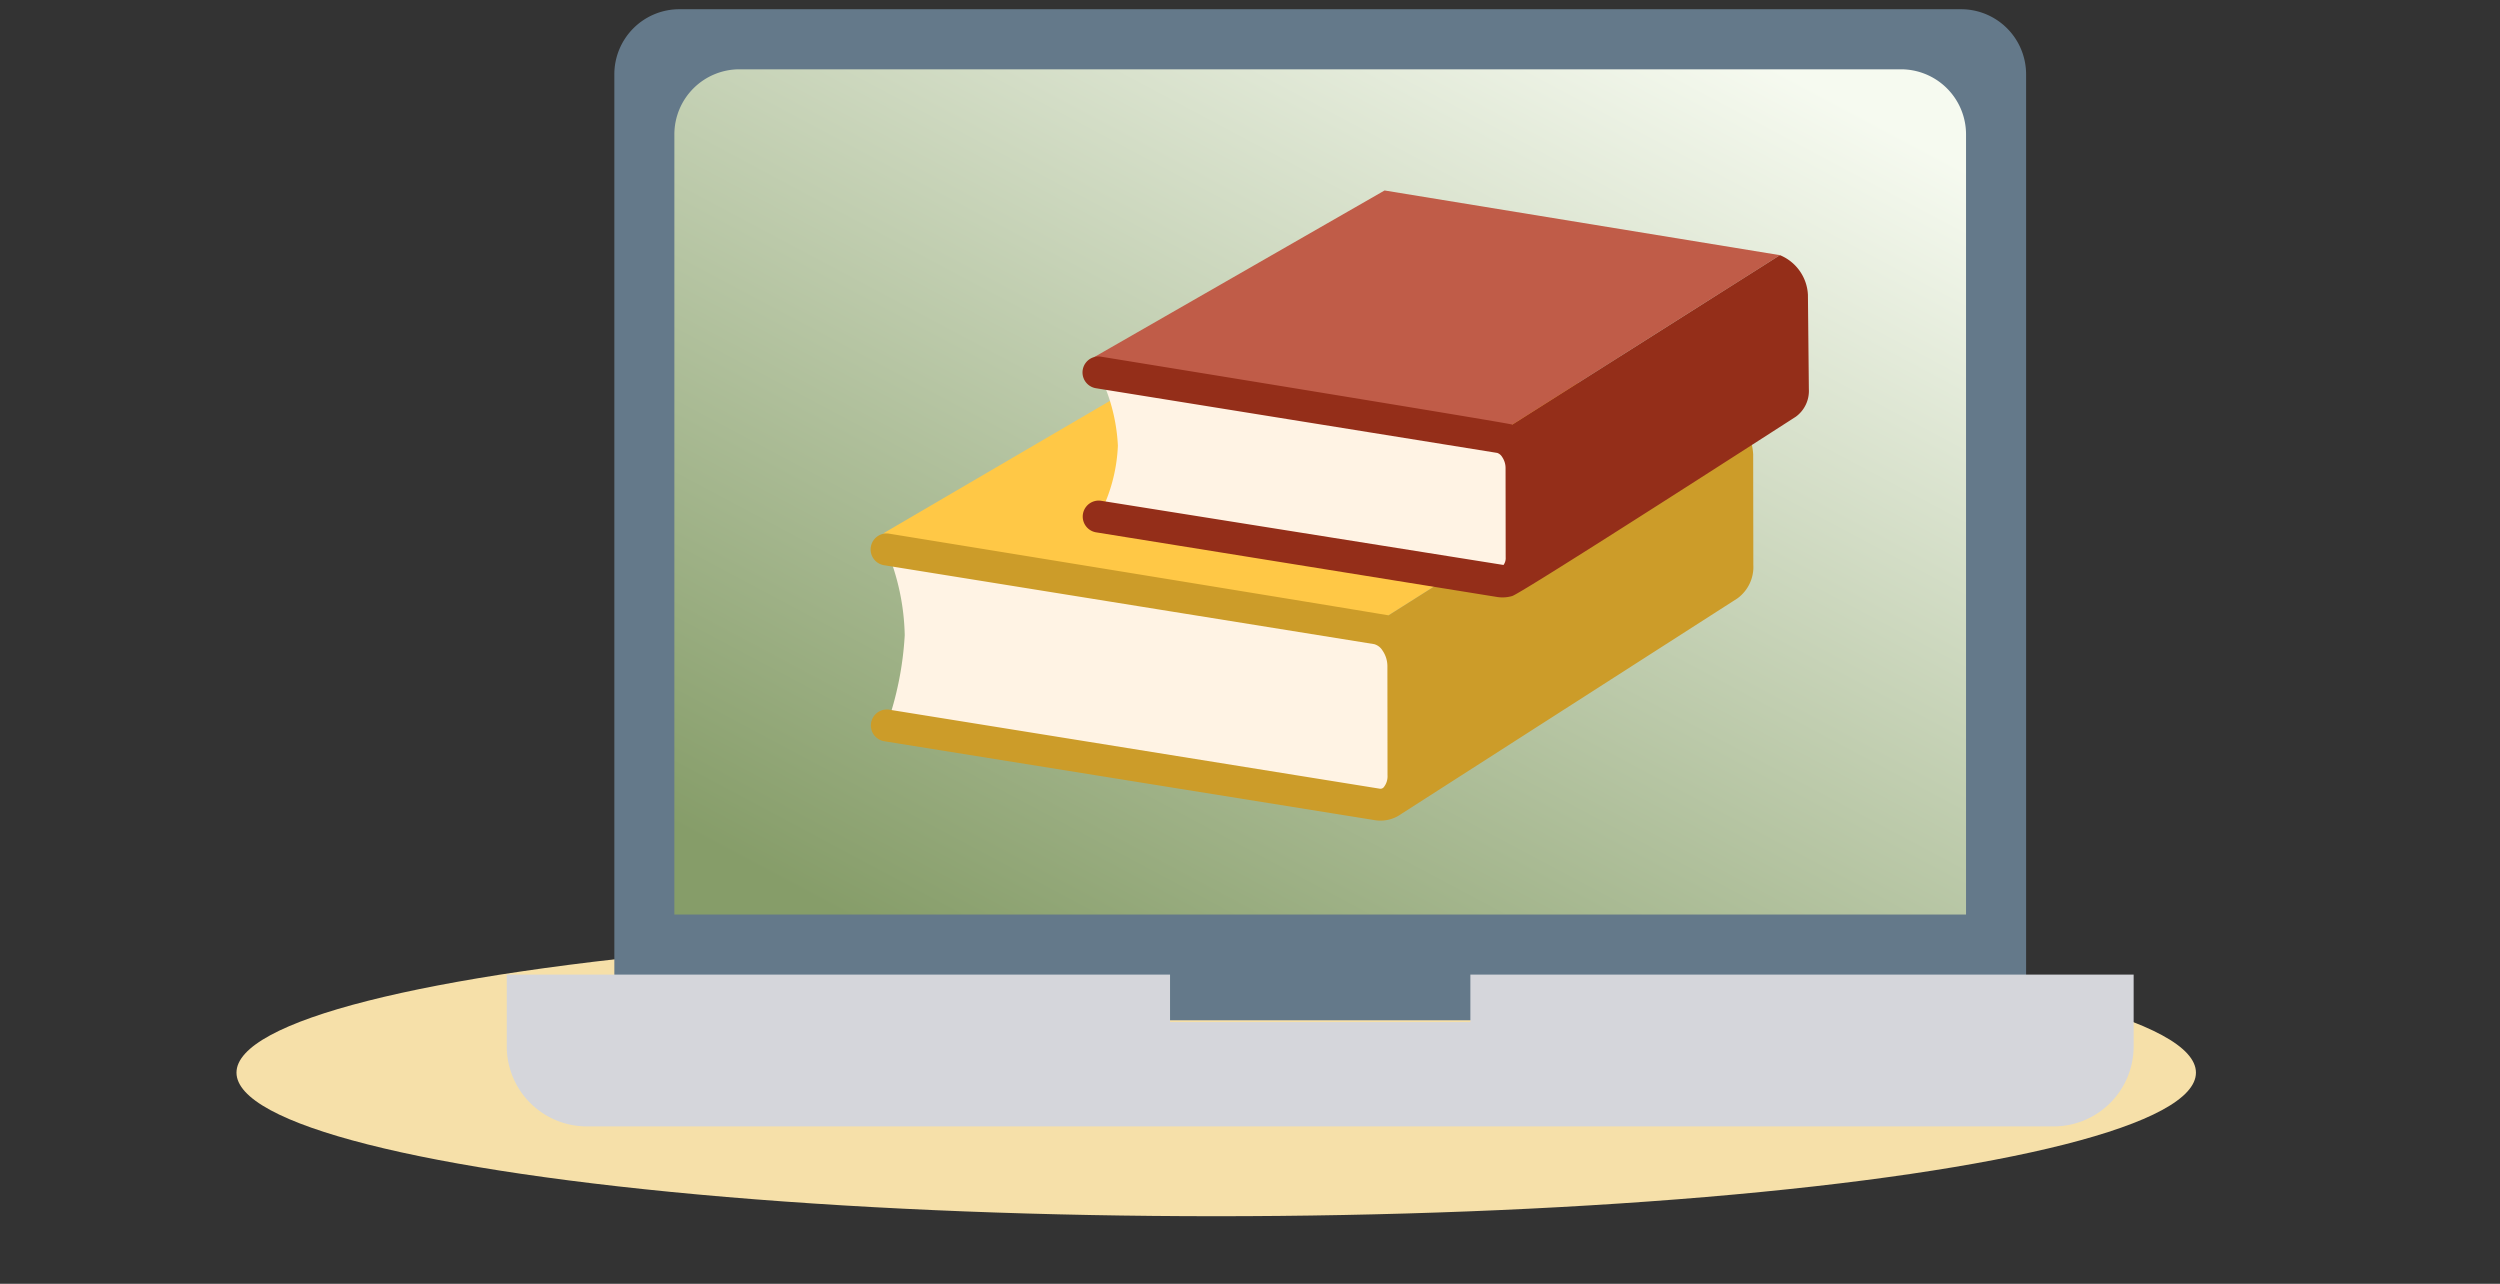 <svg xmlns="http://www.w3.org/2000/svg" xmlns:xlink="http://www.w3.org/1999/xlink" width="148" height="76" viewBox="0 0 148 76">
  <rect x="0" y="0" width="148" height="76" fill="#333333" stroke="none"/>
  <defs>
    <linearGradient id="linear-gradient" x1="0.165" y1="1.034" x2="0.949" y2="0.071" gradientUnits="objectBoundingBox">
      <stop offset="0" stop-color="#869d69"/>
      <stop offset="1" stop-color="#f6faf0"/>
    </linearGradient>
  </defs>
  <g id="Grupo_150309" data-name="Grupo 150309" transform="translate(-390 -4295)">
    <g id="Grupo_150286" data-name="Grupo 150286" transform="translate(0 74)">
      <rect id="Rectángulo_42055" data-name="Rectángulo 42055" width="148" height="76" transform="translate(390 4221)" fill="none"/>
      <ellipse id="Elipse_4754" data-name="Elipse 4754" cx="58" cy="8.5" rx="58" ry="8.5" transform="translate(404 4276)" fill="#f6e0a9"/>
    </g>
    <g id="laptop" transform="translate(420 4222.182)">
      <path id="Trazado_199097" data-name="Trazado 199097" d="M30.966,133.217v-56a3.853,3.853,0,0,1,3.853-3.853h75.87a3.853,3.853,0,0,1,3.853,3.853v56Z" transform="translate(-24.597 0)" fill="#64798a"/>
      <path id="Trazado_199098" data-name="Trazado 199098" d="M120.862,90.648H52.1A3.853,3.853,0,0,0,48.249,94.5v46.186h76.466V94.5A3.852,3.852,0,0,0,120.862,90.648Z" transform="translate(-38.326 -13.727)" fill="url(#linear-gradient)"/>
      <path id="Trazado_199099" data-name="Trazado 199099" d="M57.046,351.228v2.812H39.266v-2.812H0v4.248a4.739,4.739,0,0,0,4.739,4.739H91.573a4.739,4.739,0,0,0,4.739-4.739v-4.248Z" transform="translate(0 -220.714)" fill="#d5d6db"/>
    </g>
    <g id="stack-of-books" transform="translate(441.533 4306.276)">
      <path id="_x30_6" d="M102.381,113.217l20.7-13.106L94.492,95.435,73.6,107.647Z" transform="translate(-72.849 -87.345)" fill="#ffc846"/>
      <path id="_x30_5" d="M65.736,39.38,82.682,28.65,59.277,24.821,42.1,34.677Z" transform="translate(-28.843 -24.821)" fill="#c05c48"/>
      <path id="_x30_4" d="M24.588,129.316l29.025,4.674a1.757,1.757,0,0,1,1.112.765,2.574,2.574,0,0,1,.464,1.467L55.2,142.7a1.917,1.917,0,0,1-.458,1.316,1.2,1.2,0,0,1-1.109.4L24.6,139.737a19.326,19.326,0,0,0,1.07-5.343A13.782,13.782,0,0,0,24.588,129.316ZM60.907,131.2,37.145,127.37a9.75,9.75,0,0,0,1.144-4.2,10.712,10.712,0,0,0-1.157-4.337L60.9,122.667a1.44,1.44,0,0,1,.909.625,2.094,2.094,0,0,1,.379,1.2l.007,5.3a1.584,1.584,0,0,1-.375,1.079A1,1,0,0,1,60.907,131.2Z" transform="translate(-23.643 -108.066)" fill="#fff3e4"/>
      <path id="_x30_2" d="M56.951,154.212l29.032,4.676a.251.251,0,0,0,.259-.107,1.019,1.019,0,0,0,.207-.674l-.007-6.476a1.635,1.635,0,0,0-.292-.924.846.846,0,0,0-.488-.374l-29.025-4.674a.946.946,0,0,1,.3-1.868s23.211,3.775,29.574,4.836l3.877-2.455,3.664.582,1.445-3.818,10.574-6.7a3.277,3.277,0,0,1,2.025,2.87l.009,6.525a2.307,2.307,0,0,1-.941,1.992l-19.9,12.761.021-.015a2.105,2.105,0,0,1-1.249.411,2.167,2.167,0,0,1-.358-.03L56.652,156.08a.946.946,0,0,1,.3-1.868Z" transform="translate(-55.841 -123.475)" fill="#cc9c29"/>
      <path id="_x30_1" d="M28.256,72.782l23.823,3.8a.671.671,0,0,0,.128-.441l-.007-5.3a1.157,1.157,0,0,0-.205-.656.546.546,0,0,0-.286-.236L27.944,66.118a.946.946,0,0,1,.3-1.868S52.413,68.18,52.6,68.272L68.443,58.241A2.681,2.681,0,0,1,70.1,60.588l.055,5.582a1.891,1.891,0,0,1-.771,1.635S53.273,78.188,52.6,78.418a2.013,2.013,0,0,1-.878.063L27.957,74.65a.946.946,0,0,1,.3-1.868Z" transform="translate(-14.604 -54.412)" fill="#942e19"/>
    </g>
  </g>
</svg>
